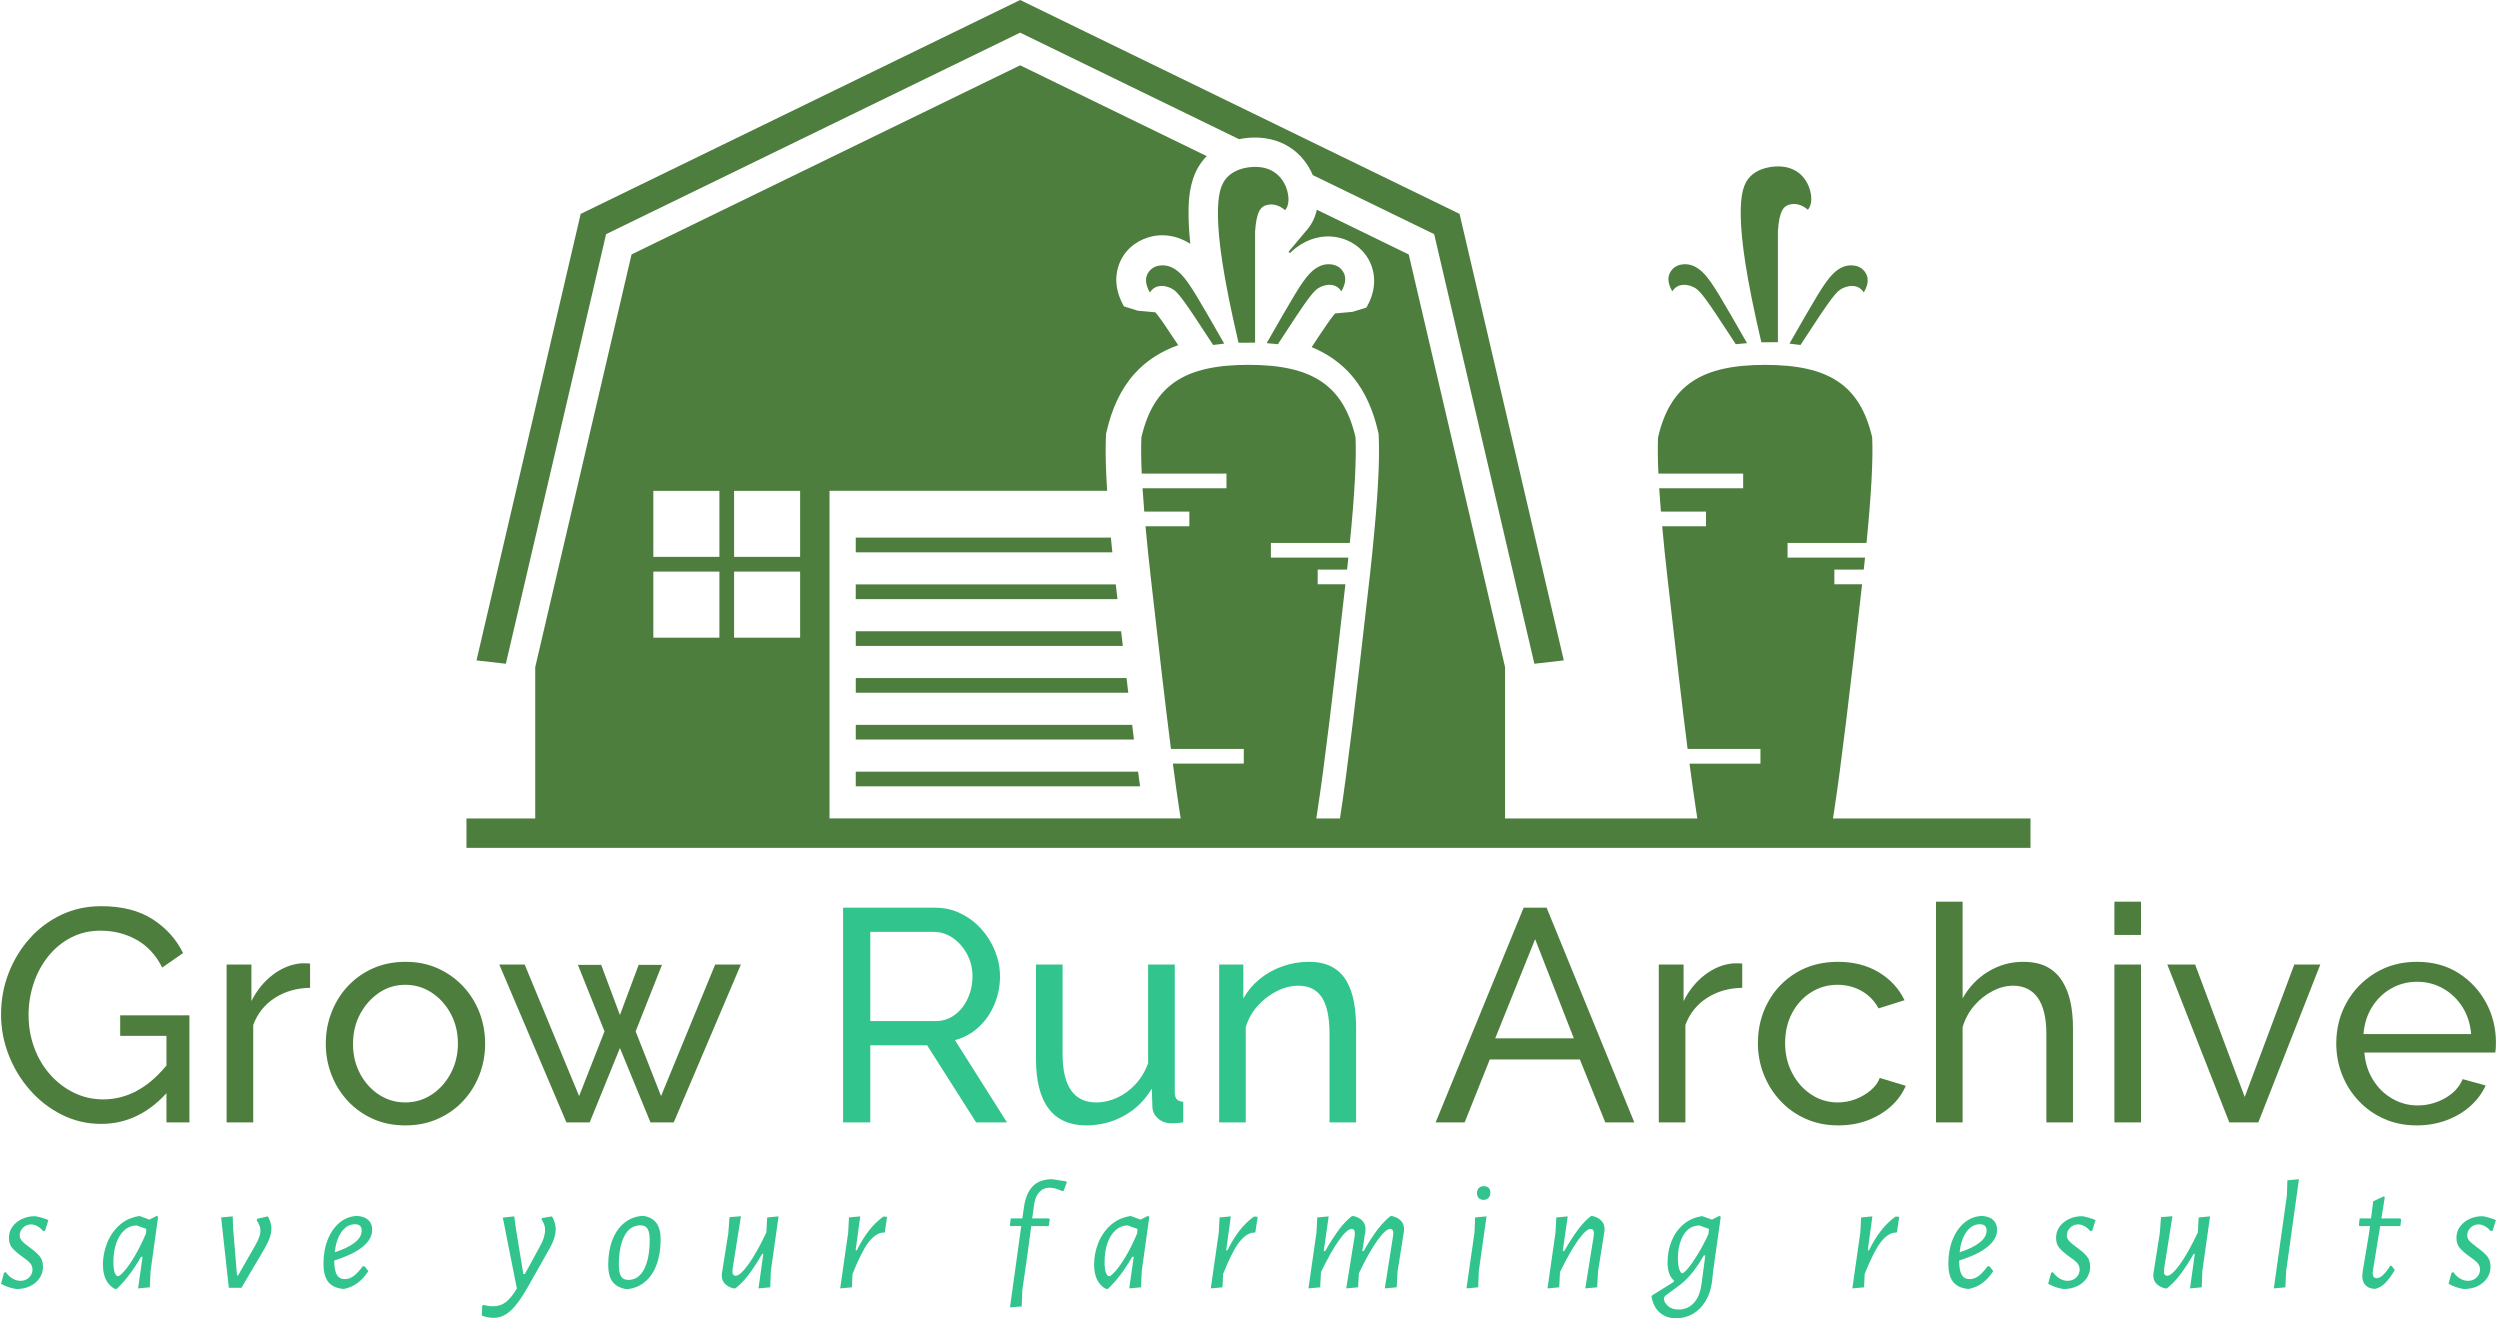 <svg xmlns="http://www.w3.org/2000/svg" version="1.1" xmlns:xlink="http://www.w3.org/1999/xlink" xmlns:svgjs="http://svgjs.dev/svgjs" width="1500" height="791" viewBox="0 0 1500 791"><g transform="matrix(1,0,0,1,-0.909,-0.006)"><svg viewBox="0 0 396 209" data-background-color="#ffffff" preserveAspectRatio="xMidYMid meet" height="791" width="1500" xmlns="http://www.w3.org/2000/svg" xmlns:xlink="http://www.w3.org/1999/xlink"><g id="tight-bounds" transform="matrix(1,0,0,1,0.24,0.002)"><svg viewBox="0 0 395.52 208.997" height="208.997" width="395.52"><g><svg viewBox="0 0 395.52 208.997" height="208.997" width="395.52"><g transform="matrix(1,0,0,1,0,142.835)"><svg viewBox="0 0 395.52 66.162" height="66.162" width="395.52"><g id="textblocktransform"><svg viewBox="0 0 395.52 66.162" height="66.162" width="395.52" id="textblock"><g><svg viewBox="0 0 395.52 35.685" height="35.685" width="395.52"><g transform="matrix(1,0,0,1,0,0)"><svg width="395.52" viewBox="1.95 -36.5 412.56 37" height="35.685" data-palette-color="#4d7e3e"><g class="wordmark-text-0" data-fill-palette-color="primary" id="text-0"><path d="M18.5 0.25L18.5 0.25Q15 0.25 11.98-1.28 8.95-2.8 6.7-5.38 4.45-7.95 3.2-11.18 1.95-14.4 1.95-17.85L1.95-17.85Q1.95-21.45 3.2-24.68 4.45-27.9 6.68-30.4 8.9-32.9 11.93-34.33 14.95-35.75 18.5-35.75L18.5-35.75Q23.65-35.75 27-33.6 30.35-31.45 32.05-28L32.05-28 28.6-25.6Q27.05-28.7 24.35-30.2 21.65-31.7 18.4-31.7L18.4-31.7Q15.7-31.7 13.5-30.55 11.3-29.4 9.73-27.43 8.15-25.45 7.33-22.95 6.5-20.45 6.5-17.75L6.5-17.75Q6.5-14.9 7.43-12.38 8.35-9.85 10.05-7.93 11.75-6 14-4.9 16.25-3.8 18.85-3.8L18.85-3.8Q21.9-3.8 24.65-5.35 27.4-6.9 29.85-10.1L29.85-10.1 29.85-5.45Q25.05 0.25 18.5 0.25ZM29.3 0L29.3-14.3 21.65-14.3 21.65-17.7 33.1-17.7 33.1 0 29.3 0ZM53.05-26.25L53.05-22.25Q49.75-22.2 47.22-20.58 44.7-18.95 43.65-16.1L43.65-16.1 43.65 0 39.25 0 39.25-26.1 43.35-26.1 43.35-20.05Q44.7-22.75 46.92-24.43 49.15-26.1 51.6-26.3L51.6-26.3Q52.1-26.3 52.45-26.3 52.8-26.3 53.05-26.25L53.05-26.25ZM68.8 0.5L68.8 0.5Q65.85 0.5 63.45-0.58 61.05-1.65 59.3-3.53 57.55-5.4 56.6-7.85 55.65-10.3 55.65-13L55.65-13Q55.65-15.75 56.6-18.2 57.55-20.65 59.3-22.53 61.05-24.4 63.47-25.48 65.9-26.55 68.85-26.55L68.85-26.55Q71.75-26.55 74.15-25.48 76.55-24.4 78.32-22.53 80.1-20.65 81.05-18.2 82-15.75 82-13L82-13Q82-10.3 81.05-7.85 80.1-5.4 78.35-3.53 76.6-1.65 74.17-0.58 71.75 0.5 68.8 0.5ZM60.15-12.95L60.15-12.95Q60.15-10.25 61.32-8.05 62.5-5.85 64.45-4.58 66.4-3.3 68.8-3.3L68.8-3.3Q71.2-3.3 73.17-4.6 75.15-5.9 76.32-8.13 77.5-10.35 77.5-13.05L77.5-13.05Q77.5-15.75 76.32-17.95 75.15-20.15 73.17-21.45 71.2-22.75 68.8-22.75L68.8-22.75Q66.4-22.75 64.45-21.43 62.5-20.1 61.32-17.9 60.15-15.7 60.15-12.95ZM111.09-4.35L120.04-26.1 124.29-26.1 113.19 0 109.34 0 104.29-12.3 99.29 0 95.44 0 84.34-26.1 88.54-26.1 97.54-4.35 101.74-15.05 97.34-26.05 101.19-26.05 104.29-17.75 107.39-26.05 111.24-26.05 106.89-15.05 111.09-4.35Z" fill="#4d7e3e" data-fill-palette-color="primary"></path><path d="M145.69 0L141.19 0 141.19-35.5 156.39-35.5Q158.74-35.5 160.69-34.52 162.64-33.55 164.09-31.93 165.54-30.3 166.34-28.28 167.14-26.25 167.14-24.15L167.14-24.15Q167.14-21.7 166.21-19.5 165.29-17.3 163.61-15.75 161.94-14.2 159.69-13.6L159.69-13.6 168.29 0 163.19 0 155.09-12.75 145.69-12.75 145.69 0ZM145.69-31.5L145.69-16.75 156.44-16.75Q158.29-16.75 159.66-17.78 161.04-18.8 161.81-20.5 162.59-22.2 162.59-24.15L162.59-24.15Q162.59-26.15 161.69-27.83 160.79-29.5 159.34-30.5 157.89-31.5 156.14-31.5L156.14-31.5 145.69-31.5ZM173.09-10.45L173.09-10.45 173.09-26.1 177.49-26.1 177.49-11.3Q177.49-7.3 178.89-5.3 180.29-3.3 183.04-3.3L183.04-3.3Q184.84-3.3 186.51-4.08 188.19-4.85 189.54-6.3 190.88-7.75 191.63-9.75L191.63-9.75 191.63-26.1 196.04-26.1 196.04-5Q196.04-4.2 196.36-3.83 196.69-3.45 197.44-3.4L197.44-3.4 197.44 0Q196.69 0.1 196.26 0.13 195.84 0.15 195.44 0.15L195.44 0.15Q194.19 0.15 193.29-0.63 192.38-1.4 192.34-2.55L192.34-2.55 192.24-5.6Q190.54-2.7 187.66-1.1 184.79 0.5 181.39 0.5L181.39 0.5Q177.29 0.5 175.19-2.27 173.09-5.05 173.09-10.45ZM226.03-15.6L226.03 0 221.63 0 221.63-14.6Q221.63-18.75 220.36-20.68 219.08-22.6 216.48-22.6L216.48-22.6Q214.68-22.6 212.91-21.7 211.13-20.8 209.76-19.28 208.38-17.75 207.78-15.75L207.78-15.75 207.78 0 203.38 0 203.38-26.1 207.38-26.1 207.38-20.5Q208.43-22.35 210.08-23.7 211.73-25.05 213.83-25.8 215.93-26.55 218.23-26.55L218.23-26.55Q220.48-26.55 222.01-25.73 223.53-24.9 224.41-23.43 225.28-21.95 225.66-19.95 226.03-17.95 226.03-15.6L226.03-15.6Z" fill="#31c48d" data-fill-palette-color="secondary"></path><path d="M239.18 0L253.73-35.5 257.53-35.5 272.03 0 267.23 0 263.03-10.4 248.13-10.4 243.98 0 239.18 0ZM249.03-13.9L262.03-13.9 255.63-30.3 249.03-13.9ZM289.88-26.25L289.88-22.25Q286.58-22.2 284.05-20.58 281.53-18.95 280.48-16.1L280.48-16.1 280.48 0 276.08 0 276.08-26.1 280.18-26.1 280.18-20.05Q281.53-22.75 283.75-24.43 285.98-26.1 288.43-26.3L288.43-26.3Q288.93-26.3 289.28-26.3 289.63-26.3 289.88-26.25L289.88-26.25ZM305.77 0.5L305.77 0.5Q302.82 0.5 300.4-0.58 297.97-1.65 296.2-3.55 294.42-5.45 293.45-7.9 292.47-10.35 292.47-13.1L292.47-13.1Q292.47-16.8 294.12-19.85 295.77-22.9 298.77-24.73 301.77-26.55 305.72-26.55L305.72-26.55Q309.57-26.55 312.45-24.83 315.32-23.1 316.72-20.2L316.72-20.2 312.42-18.85Q311.42-20.7 309.62-21.73 307.82-22.75 305.62-22.75L305.62-22.75Q303.22-22.75 301.25-21.5 299.27-20.25 298.12-18.07 296.97-15.9 296.97-13.1L296.97-13.1Q296.97-10.35 298.15-8.13 299.32-5.9 301.3-4.6 303.27-3.3 305.67-3.3L305.67-3.3Q307.22-3.3 308.65-3.85 310.07-4.4 311.15-5.33 312.22-6.25 312.62-7.35L312.62-7.35 316.92-6.05Q316.12-4.15 314.5-2.68 312.87-1.2 310.65-0.35 308.42 0.5 305.77 0.5ZM344.57-15.6L344.57 0 340.17 0 340.17-14.6Q340.17-18.6 338.75-20.6 337.32-22.6 334.67-22.6L334.67-22.6Q332.97-22.6 331.25-21.7 329.52-20.8 328.22-19.28 326.92-17.75 326.32-15.75L326.32-15.75 326.32 0 321.92 0 321.92-36.5 326.32-36.5 326.32-20.5Q327.87-23.3 330.55-24.93 333.22-26.55 336.32-26.55L336.32-26.55Q338.67-26.55 340.25-25.73 341.82-24.9 342.77-23.4 343.72-21.9 344.15-19.93 344.57-17.95 344.57-15.6L344.57-15.6ZM355.82 0L351.42 0 351.42-26.1 355.82-26.1 355.82 0ZM355.82-31L351.42-31 351.42-36.5 355.82-36.5 355.82-31ZM375.22 0L370.42 0 360.17-26.1 364.77-26.1 372.97-4.2 381.17-26.1 385.47-26.1 375.22 0ZM401.41 0.5L401.41 0.5Q398.46 0.5 396.04-0.58 393.61-1.65 391.84-3.53 390.06-5.4 389.09-7.85 388.11-10.3 388.11-13.05L388.11-13.05Q388.11-16.75 389.81-19.8 391.51-22.85 394.54-24.7 397.56-26.55 401.46-26.55L401.46-26.55Q405.41-26.55 408.34-24.68 411.26-22.8 412.89-19.78 414.51-16.75 414.51-13.25L414.51-13.25Q414.51-12.75 414.49-12.28 414.46-11.8 414.41-11.55L414.41-11.55 392.76-11.55Q392.96-9 394.19-7.03 395.41-5.05 397.36-3.93 399.31-2.8 401.56-2.8L401.56-2.8Q403.96-2.8 406.09-4 408.21-5.2 409.01-7.15L409.01-7.15 412.81-6.1Q411.96-4.2 410.29-2.7 408.61-1.2 406.34-0.35 404.06 0.5 401.41 0.5ZM392.61-14.6L392.61-14.6 410.41-14.6Q410.21-17.15 408.96-19.1 407.71-21.05 405.76-22.15 403.81-23.25 401.46-23.25L401.46-23.25Q399.16-23.25 397.21-22.15 395.26-21.05 394.04-19.1 392.81-17.15 392.61-14.6Z" fill="#4d7e3e" data-fill-palette-color="primary"></path></g></svg></g></svg></g><g transform="matrix(1,0,0,1,0,44.109)"><svg viewBox="0 0 395.52 22.053" height="22.053" width="395.52"><g transform="matrix(1,0,0,1,0,0)"><svg width="395.52" viewBox="-0.15 -35.2 808.87 45.1" height="22.053" data-palette-color="#31c48d"><path d="M11-23.2Q13.15-22.8 15.2-21.95L15.2-21.95 14.15-18.55 13.55-18.35Q11.6-20.55 9.55-20.55L9.55-20.55Q8.05-20.55 6.98-19.48 5.9-18.4 5.9-17.05L5.9-17.05Q5.9-15.95 6.65-15.15 7.4-14.35 9.05-13.15L9.05-13.15Q11.2-11.6 12.33-10.28 13.45-8.95 13.45-6.8L13.45-6.8Q13.45-4.8 12.35-3.15 11.25-1.5 9.3-0.55 7.35 0.4 4.85 0.4L4.85 0.4Q2.25 0.05-0.15-1.3L-0.15-1.3 0.8-4.85 1.35-5.1Q2.35-3.7 3.6-2.98 4.85-2.25 6.15-2.25L6.15-2.25Q7.85-2.25 8.95-3.35 10.05-4.45 10.05-5.85L10.05-5.85Q10.05-7.15 9.22-8.05 8.4-8.95 6.7-10.1L6.7-10.1Q4.6-11.6 3.5-12.88 2.4-14.15 2.4-16.2L2.4-16.2Q2.4-18.25 3.58-19.85 4.75-21.45 6.73-22.35 8.7-23.25 11-23.2L11-23.2ZM50.33-23.3L50.78-23 48.33-5.45 48.08-0.15 44.28 0.2 45.73-10.05 45.23-10.05Q41.58-3.65 37.38 0.35L37.38 0.35 36.68 0.35Q32.88-1.8 32.88-7.5L32.88-7.5Q32.88-11.1 34.23-14.5 35.58-17.9 38.2-20.28 40.83-22.65 44.58-23.25L44.58-23.25 44.83-23.25 47.93-22.1 50.33-23.3ZM37.73-3.75Q38.33-3.75 39.8-5.4 41.28-7.05 43.15-10.2 45.03-13.35 46.83-17.6L46.83-17.6 46.88-17.9 46.93-19.1 43.83-20.2Q41.53-20.2 39.8-18.63 38.08-17.05 37.18-14.38 36.28-11.7 36.28-8.45L36.28-8.45Q36.28-5.95 36.73-4.85 37.18-3.75 37.73-3.75L37.73-3.75ZM86.35-23.15Q87.5-21.15 87.5-19.15L87.5-19.15Q87.5-16.5 85.3-12.75L85.3-12.75 77.8 0 73.7 0 71.2-22.8 74.95-23.15 75.1-19.15 76.35-4 76.7-4 82.3-13.8Q83.95-16.65 83.95-18.5L83.95-18.5Q83.95-20.1 82.75-21.85L82.75-21.85 82.85-22.35 86.35-23.15ZM117.13-7L117.73-6.95 118.93-5.4Q117.33-2.95 115.43-1.55 113.53-0.15 111.13 0.35L111.13 0.35 110.53 0.35Q107.33-0.05 105.85-2 104.38-3.95 104.38-7.8L104.38-7.8Q104.38-12.2 105.8-15.7 107.23-19.2 109.7-21.2 112.18-23.2 115.38-23.3L115.38-23.3 115.78-23.25Q117.93-23 119.05-21.85 120.18-20.7 120.18-18.8L120.18-18.8Q120.18-15.8 117.08-13.28 113.98-10.75 107.88-8.85L107.88-8.85Q107.88-5.7 108.7-4.25 109.53-2.8 111.28-2.8L111.28-2.8Q112.78-2.8 114.15-3.8 115.53-4.8 117.13-7L117.13-7ZM114.58-20.6Q112.03-20.6 110.25-18.13 108.48-15.65 108.03-11.5L108.03-11.5Q112.33-12.9 114.55-14.68 116.78-16.45 116.78-18.55L116.78-18.55Q116.78-20.6 114.58-20.6L114.58-20.6ZM178.48-23.15Q179.68-20.95 179.68-19.1L179.68-19.1Q179.68-16.25 177.68-12.7L177.68-12.7 170.58-0.15Q167.58 5.15 165.05 7.45 162.53 9.75 159.48 9.75L159.48 9.75Q157.83 9.75 155.73 9.05L155.73 9.05 155.83 5.85 156.28 5.55Q157.98 6 159.43 6L159.43 6Q161.73 6 163.48 4.67 165.23 3.35 167.08 0.25L167.08 0.25 162.53-22.75 166.23-23.15 166.78-19.15 169.18-4.45 169.68-4.45 174.58-13.45Q176.23-16.3 176.23-18.85L176.23-18.85Q176.23-20.55 175.08-22.15L175.08-22.15 175.23-22.6 178.48-23.15ZM207.8-23.3L208.2-23.3Q210.95-22.85 212.33-21 213.7-19.15 213.7-15.7L213.7-15.7Q213.7-11.1 212.4-7.55 211.1-4 208.63-1.93 206.15 0.15 202.75 0.45L202.75 0.45 202.3 0.4Q199.45-0.15 198.08-2 196.7-3.85 196.7-7.45L196.7-7.45Q196.7-11.95 198.05-15.48 199.4-19 201.93-21.05 204.45-23.1 207.8-23.3L207.8-23.3ZM207.15-20.25Q203.75-20.25 201.95-16.8 200.15-13.35 200.15-7.5L200.15-7.5Q200.15-4.9 200.85-3.73 201.55-2.55 203.2-2.55L203.2-2.55Q206.55-2.55 208.35-6.05 210.15-9.55 210.15-15.45L210.15-15.45Q210.15-18 209.45-19.13 208.75-20.25 207.15-20.25L207.15-20.25ZM248.23-22.8L251.93-23.15 249.43-5.45 249.23-0.15 245.43 0.2 246.98-11 246.63-11Q244.18-6.8 242.15-4.15 240.13-1.5 237.93 0.2L237.93 0.2 237.38 0.2Q235.63-0.2 234.55-1.3 233.48-2.4 233.53-4.1L233.53-4.1 233.58-4.75 235.63-17.65 236.03-22.9 239.73-23.2 237.08-6.45 236.98-5.4Q236.93-4.65 237.23-4.28 237.53-3.9 238.03-3.9L238.03-3.9Q239.48-3.9 242.13-7.55 244.78-11.2 247.98-17.95L247.98-17.95 248.23-22.8ZM285.91-23.1L287.11-23 286.36-18 286.06-17.85 285.61-17.9Q283.21-17.55 281.01-14.63 278.81-11.7 275.91-4.5L275.91-4.5 275.71-0.15 271.91 0.2 274.51-17.95 274.76-22.8 278.41-23.15 276.91-12.15 277.31-12.15Q279.11-15.8 281.18-18.48 283.26-21.15 285.91-23.1L285.91-23.1ZM345.21-34.5L345.36-34.15 344.36-31.45 343.81-31.35Q342.91-31.85 341.81-32.15 340.71-32.45 339.81-32.45L339.81-32.45Q337.81-32.45 336.46-31 335.11-29.55 334.76-26.85L334.76-26.85 334.16-22.5 339.56-22.5 339.86-22.1 339.51-20 333.86-20 332.51-9.95 330.96 0.7 330.76 6.05 326.96 6.35 329.16-9.5 330.61-20 327.16-20 326.91-20.25 327.21-22.5 330.96-22.5 331.46-25.9Q332.06-30.5 334.28-32.85 336.51-35.2 340.66-35.2L340.66-35.2 345.21-34.5ZM371.68-23.3L372.13-23 369.68-5.45 369.43-0.15 365.63 0.2 367.08-10.05 366.58-10.05Q362.93-3.65 358.73 0.35L358.73 0.35 358.03 0.35Q354.23-1.8 354.23-7.5L354.23-7.5Q354.23-11.1 355.58-14.5 356.93-17.9 359.56-20.28 362.18-22.65 365.93-23.25L365.93-23.25 366.18-23.25 369.28-22.1 371.68-23.3ZM359.08-3.75Q359.68-3.75 361.16-5.4 362.63-7.05 364.51-10.2 366.38-13.35 368.18-17.6L368.18-17.6 368.23-17.9 368.28-19.1 365.18-20.2Q362.88-20.2 361.16-18.63 359.43-17.05 358.53-14.38 357.63-11.7 357.63-8.45L357.63-8.45Q357.63-5.95 358.08-4.85 358.53-3.75 359.08-3.75L359.08-3.75ZM406.06-23.1L407.26-23 406.51-18 406.21-17.85 405.76-17.9Q403.36-17.55 401.16-14.63 398.96-11.7 396.06-4.5L396.06-4.5 395.86-0.15 392.06 0.2 394.66-17.95 394.91-22.8 398.56-23.15 397.06-12.15 397.46-12.15Q399.26-15.8 401.33-18.48 403.41-21.15 406.06-23.1L406.06-23.1ZM450.88-23.25Q452.63-22.85 453.71-21.73 454.78-20.6 454.73-18.9L454.73-18.9 454.68-18.25 452.63-5.4 452.33-0.15 448.48 0.2 451.18-16.9 451.23-17.55Q451.28-18.25 451.01-18.68 450.73-19.1 450.23-19.1L450.23-19.1Q448.78-19.1 446.08-15.35 443.38-11.6 440.08-4.7L440.08-4.7 439.83-0.15 435.98 0.2 438.73-16.9 438.78-17.55Q438.78-19.1 437.73-19.1L437.73-19.1Q436.28-19.1 433.66-15.45 431.03-11.8 427.78-5.05L427.78-5.05 427.53-0.15 423.73 0.2 426.33-17.95 426.58-22.8 430.28-23.15 428.68-11.9 429.13-11.9Q431.68-16.25 433.68-18.93 435.68-21.6 437.83-23.25L437.83-23.25 438.38-23.25Q440.13-22.85 441.21-21.73 442.28-20.6 442.23-18.9L442.23-18.9 442.18-18.25 441.18-11.9 441.63-11.9Q444.08-16.2 446.13-18.88 448.18-21.55 450.33-23.25L450.33-23.25 450.88-23.25ZM481.46-23.15L478.96-5.45 478.76-0.15 474.96 0.2 477.56-17.95 477.76-22.8 481.46-23.15ZM480.61-32.95Q481.56-32.95 482.13-32.4 482.71-31.85 482.71-30.85L482.71-30.85Q482.71-29.8 482.11-29.15 481.51-28.5 480.51-28.5L480.51-28.5Q479.51-28.5 478.93-29.1 478.36-29.7 478.36-30.7L478.36-30.7Q478.36-31.7 478.96-32.33 479.56-32.95 480.61-32.95L480.61-32.95ZM515.88-23.25Q517.63-22.85 518.71-21.73 519.78-20.6 519.73-18.9L519.73-18.9 519.68-18.25 517.63-5.4 517.33-0.15 513.48 0.2 516.23-16.9 516.28-17.55Q516.28-19.1 515.23-19.1L515.23-19.1Q513.78-19.1 511.16-15.45 508.53-11.8 505.28-5.05L505.28-5.05 505.03-0.15 501.23 0.2 503.83-17.95 504.08-22.8 507.78-23.15 506.18-11.9 506.63-11.9Q509.18-16.25 511.18-18.93 513.18-21.6 515.33-23.25L515.33-23.25 515.88-23.25ZM556.91-23.3L557.41-23 554.96-5.65 554.56-1.9Q554.06 1.75 552.41 4.42 550.76 7.1 548.29 8.5 545.81 9.9 542.96 9.9L542.96 9.9Q539.76 9.9 537.66 8.08 535.56 6.25 534.96 2.9L534.96 2.9 535.11 2.5 542.16-1.9 542.21-2.35Q541.16-3.3 540.66-4.73 540.16-6.15 540.16-8.3L540.16-8.3Q540.16-11.9 541.44-15.1 542.71-18.3 545.21-20.48 547.71-22.65 551.21-23.2L551.21-23.2 551.46-23.2 554.56-22.1 556.91-23.3ZM550.51-20.2Q547.21-20.2 545.36-17.15 543.51-14.1 543.51-9.55L543.51-9.55Q543.51-7.1 543.99-5.9 544.46-4.7 544.91-4.7L544.91-4.7Q545.41-4.7 546.74-6.25 548.06-7.8 549.84-10.68 551.61-13.55 553.36-17.3L553.36-17.3 553.46-17.95 553.56-19.1 550.51-20.2ZM543.76 7.05Q546.61 7.05 548.59 5 550.56 2.95 551.11-0.9L551.11-0.9 552.41-10.5 551.91-10.5Q548.36-4.25 544.51-1.2L544.51-1.2 539.41 2.6Q538.96 3 538.96 3.45L538.96 3.45Q539.01 4.8 540.31 5.93 541.61 7.05 543.76 7.05L543.76 7.05ZM614.06-23.1L615.26-23 614.51-18 614.21-17.85 613.76-17.9Q611.36-17.55 609.16-14.63 606.96-11.7 604.06-4.5L604.06-4.5 603.86-0.15 600.06 0.2 602.66-17.95 602.91-22.8 606.56-23.15 605.06-12.15 605.46-12.15Q607.26-15.8 609.34-18.48 611.41-21.15 614.06-23.1L614.06-23.1ZM643.94-7L644.54-6.95 645.74-5.4Q644.14-2.95 642.24-1.55 640.34-0.15 637.94 0.35L637.94 0.35 637.34 0.35Q634.14-0.05 632.66-2 631.19-3.95 631.19-7.8L631.19-7.8Q631.19-12.2 632.61-15.7 634.04-19.2 636.51-21.2 638.99-23.2 642.19-23.3L642.19-23.3 642.59-23.25Q644.74-23 645.86-21.85 646.99-20.7 646.99-18.8L646.99-18.8Q646.99-15.8 643.89-13.28 640.79-10.75 634.69-8.85L634.69-8.85Q634.69-5.7 635.51-4.25 636.34-2.8 638.09-2.8L638.09-2.8Q639.59-2.8 640.96-3.8 642.34-4.8 643.94-7L643.94-7ZM641.39-20.6Q638.84-20.6 637.06-18.13 635.29-15.65 634.84-11.5L634.84-11.5Q639.14-12.9 641.36-14.68 643.59-16.45 643.59-18.55L643.59-18.55Q643.59-20.6 641.39-20.6L641.39-20.6ZM674.71-23.2Q676.86-22.8 678.91-21.95L678.91-21.95 677.86-18.55 677.26-18.35Q675.31-20.55 673.26-20.55L673.26-20.55Q671.76-20.55 670.69-19.48 669.61-18.4 669.61-17.05L669.61-17.05Q669.61-15.95 670.36-15.15 671.11-14.35 672.76-13.15L672.76-13.15Q674.91-11.6 676.04-10.28 677.16-8.95 677.16-6.8L677.16-6.8Q677.16-4.8 676.06-3.15 674.96-1.5 673.01-0.55 671.06 0.4 668.56 0.4L668.56 0.4Q665.96 0.05 663.56-1.3L663.56-1.3 664.51-4.85 665.06-5.1Q666.06-3.7 667.31-2.98 668.56-2.25 669.86-2.25L669.86-2.25Q671.56-2.25 672.66-3.35 673.76-4.45 673.76-5.85L673.76-5.85Q673.76-7.15 672.94-8.05 672.11-8.95 670.41-10.1L670.41-10.1Q668.31-11.6 667.21-12.88 666.11-14.15 666.11-16.2L666.11-16.2Q666.11-18.25 667.29-19.85 668.46-21.45 670.44-22.35 672.41-23.25 674.71-23.2L674.71-23.2ZM712.34-22.8L716.04-23.15 713.54-5.45 713.34-0.15 709.54 0.2 711.09-11 710.74-11Q708.29-6.8 706.26-4.15 704.24-1.5 702.04 0.2L702.04 0.2 701.49 0.2Q699.74-0.2 698.66-1.3 697.59-2.4 697.64-4.1L697.64-4.1 697.69-4.75 699.74-17.65 700.14-22.9 703.84-23.2 701.19-6.45 701.09-5.4Q701.04-4.65 701.34-4.28 701.64-3.9 702.14-3.9L702.14-3.9Q703.59-3.9 706.24-7.55 708.89-11.2 712.09-17.95L712.09-17.95 712.34-22.8ZM744.86-35.2L740.71-5.45 740.46-0.15 736.71 0.2 740.96-30 741.11-34.85 744.86-35.2ZM771.19-20L768.84-5.55 768.74-4.75Q768.74-4 769.09-3.55 769.44-3.1 770.09-3.1L770.09-3.1Q771.89-3.1 774.44-7.1L774.44-7.1 774.89-7.1 775.94-5.75Q774.19-2.85 772.79-1.5 771.39-0.15 769.64 0.35L769.64 0.35Q767.64 0.35 766.51-0.75 765.39-1.85 765.39-3.85L765.39-3.85 765.49-5.05 767.64-17.95 767.89-20 764.54-20 764.29-20.25 764.54-22.5 768.24-22.5 768.94-28.05 772.39-29.65 772.69-29.35 771.59-22.5 777.69-22.5 777.99-22.1 777.74-20 771.19-20ZM804.52-23.2Q806.67-22.8 808.72-21.95L808.72-21.95 807.67-18.55 807.07-18.35Q805.12-20.55 803.07-20.55L803.07-20.55Q801.57-20.55 800.49-19.48 799.42-18.4 799.42-17.05L799.42-17.05Q799.42-15.95 800.17-15.15 800.92-14.35 802.57-13.15L802.57-13.15Q804.72-11.6 805.84-10.28 806.97-8.95 806.97-6.8L806.97-6.8Q806.97-4.8 805.87-3.15 804.77-1.5 802.82-0.55 800.87 0.4 798.37 0.4L798.37 0.4Q795.77 0.05 793.37-1.3L793.37-1.3 794.32-4.85 794.87-5.1Q795.87-3.7 797.12-2.98 798.37-2.25 799.67-2.25L799.67-2.25Q801.37-2.25 802.47-3.35 803.57-4.45 803.57-5.85L803.57-5.85Q803.57-7.15 802.74-8.05 801.92-8.95 800.22-10.1L800.22-10.1Q798.12-11.6 797.02-12.88 795.92-14.15 795.92-16.2L795.92-16.2Q795.92-18.25 797.09-19.85 798.27-21.45 800.24-22.35 802.22-23.25 804.52-23.2L804.52-23.2Z" opacity="1" transform="matrix(1,0,0,1,0,0)" fill="#31c48d" class="slogan-text-1" data-fill-palette-color="secondary" id="text-1"></path></svg></g></svg></g></svg></g></svg></g><g transform="matrix(1,0,0,1,73.785,0)"><svg viewBox="0 0 247.951 134.411" height="134.411" width="247.951"><g><svg xmlns="http://www.w3.org/2000/svg" xmlns:xlink="http://www.w3.org/1999/xlink" version="1.1" x="0" y="0" viewBox="4.247 43.147 91.504 49.603" enable-background="new 0 0 100 100" xml:space="preserve" height="134.411" width="247.951" class="icon-icon-0" data-fill-palette-color="accent" id="icon-0"><path d="M66.729 91.031c2.283 0 4.568 0 6.852 0 0.313 0 0.625 0 0.938 0 0.58 0 1.16 0 1.74 0-0.018-0.115-0.035-0.233-0.055-0.355-0.125-0.812-0.258-1.757-0.402-2.852 1.385 0 2.768 0 4.15 0 0-0.287 0-0.573 0-0.859-1.42 0-2.84 0-4.262 0-0.324-2.543-0.703-5.814-1.176-9.997-0.125-1.102-0.229-2.112-0.311-3.03 0.854 0 1.709 0 2.564 0 0-0.286 0-0.572 0-0.858-0.879 0-1.76 0-2.639 0-0.039-0.484-0.072-0.94-0.1-1.366 1.637 0 3.275 0 4.912 0 0-0.286 0-0.572 0-0.858-1.652 0-3.305 0-4.959 0-0.037-0.851-0.045-1.558-0.02-2.122 0.715-3.07 2.553-4.24 6.264-4.24s5.549 1.17 6.264 4.24c0.059 1.3-0.053 3.359-0.332 6.179-1.539 0-3.078 0-4.619 0 0 0.287 0 0.572 0 0.858 1.512 0 3.021 0 4.533 0-0.025 0.23-0.051 0.463-0.076 0.701-0.572 0-1.146 0-1.719 0 0 0.286 0 0.573 0 0.859 0.541 0 1.082 0 1.623 0-0.725 6.396-1.229 10.618-1.648 13.346-0.02 0.122-0.039 0.24-0.057 0.355 3.852 0 7.705 0 11.557 0 0 0.572 0 1.145 0 1.718-30.502 0-61.003 0-91.504 0 0-0.573 0-1.146 0-1.718 1.341 0 2.682 0 4.023 0 0-2.951 0-5.902 0-8.854 1.878-8.047 3.757-16.096 5.635-24.145 7.579-3.688 15.156-7.378 22.735-11.065 3.64 1.771 7.277 3.542 10.916 5.313-0.192 0.195-0.361 0.417-0.499 0.653-0.255 0.438-0.403 0.933-0.483 1.436-0.056 0.354-0.077 0.714-0.081 1.072-0.009 0.658 0.034 1.314 0.103 1.97-0.177-0.114-0.364-0.212-0.56-0.289-0.412-0.163-0.861-0.237-1.302-0.203-0.821 0.063-1.61 0.504-2.058 1.19-0.271 0.418-0.416 0.93-0.412 1.43 0.004 0.539 0.183 1.065 0.451 1.534 0.272 0.084 0.543 0.168 0.815 0.252 0.339 0.03 0.679 0.062 1.019 0.093 0.002 0.001 0.176 0.2 0.488 0.649 0.21 0.304 0.486 0.719 0.851 1.272-0.996 0.354-1.892 0.919-2.58 1.698-0.807 0.91-1.308 2.051-1.605 3.333-0.013 0.051-0.024 0.103-0.036 0.153-0.003 0.054-0.006 0.106-0.007 0.159-0.029 0.642-0.021 1.392 0.02 2.283 0.018 0.291 0.032 0.582 0.048 0.873 0 0.008 0 0.015 0.001 0.021-1.695 0-3.392 0-5.088 0-3.719 0-7.437 0-11.154 0 0 6.391 0 12.779 0 19.169 6.146 0 12.295 0 18.441 0 0.701 0 1.403 0 2.104 0-0.019-0.115-0.037-0.233-0.056-0.355-0.126-0.812-0.259-1.757-0.401-2.852 1.383 0 2.767 0 4.149 0 0-0.287 0-0.573 0-0.859-1.42 0-2.841 0-4.262 0-0.324-2.543-0.703-5.814-1.176-9.997-0.125-1.102-0.229-2.112-0.312-3.03 0.854 0 1.71 0 2.565 0 0-0.286 0-0.572 0-0.858-0.88 0-1.759 0-2.638 0-0.04-0.484-0.073-0.94-0.101-1.366 1.637 0 3.275 0 4.912 0 0-0.286 0-0.572 0-0.858-1.652 0-3.305 0-4.959 0-0.038-0.851-0.045-1.558-0.019-2.122 0.715-3.07 2.553-4.24 6.263-4.24 3.711 0 5.549 1.17 6.264 4.24 0.059 1.3-0.053 3.359-0.332 6.179-1.539 0-3.08 0-4.619 0 0 0.287 0 0.572 0 0.858 1.512 0 3.021 0 4.531 0-0.023 0.23-0.049 0.463-0.074 0.701-0.572 0-1.146 0-1.719 0 0 0.286 0 0.573 0 0.859 0.541 0 1.082 0 1.621 0-0.723 6.396-1.227 10.618-1.648 13.346-0.018 0.122-0.037 0.24-0.055 0.355 0.461 0 0.922 0 1.383 0 0.004-0.022 0.008-0.044 0.012-0.064 0.43-2.79 0.932-7.014 1.656-13.417 0.033-0.287 0.064-0.574 0.098-0.861 0.025-0.241 0.051-0.479 0.076-0.713 0.029-0.288 0.059-0.577 0.088-0.865 0.283-2.858 0.404-4.948 0.34-6.426-0.002-0.053-0.006-0.105-0.008-0.159-0.012-0.051-0.023-0.103-0.035-0.153-0.283-1.208-0.742-2.289-1.471-3.175-0.639-0.773-1.475-1.359-2.41-1.741 0.383-0.582 0.67-1.015 0.887-1.326 0.309-0.447 0.482-0.645 0.484-0.646 0.34-0.03 0.68-0.062 1.02-0.093 0.271-0.083 0.543-0.167 0.814-0.251 0.234-0.409 0.402-0.864 0.441-1.333 0.037-0.441-0.039-0.896-0.223-1.301-0.117-0.253-0.275-0.486-0.467-0.688-0.246-0.259-0.549-0.468-0.877-0.609-0.486-0.211-1.031-0.277-1.555-0.196-0.406 0.063-0.801 0.215-1.15 0.431-0.234 0.146-0.449 0.319-0.648 0.513-0.025-0.028-0.053-0.056-0.078-0.082 0.369-0.441 0.74-0.881 1.111-1.322 0.242-0.287 0.412-0.632 0.508-0.994 0.012-0.048 0.023-0.095 0.033-0.143 1.793 0.873 3.586 1.746 5.379 2.619 1.879 8.048 3.756 16.097 5.635 24.144 0 2.951 0 5.902 0 8.854C65.584 91.031 66.156 91.031 66.729 91.031M19.044 75.728v-3.864h-3.865v3.864H19.044zM19.044 80.452v-3.865h-3.865v3.865H19.044zM23.768 75.728v-3.864h-3.864v3.864H23.768zM23.768 80.452v-3.865h-3.864v3.865H23.768z" fill="#4d7e3e" data-fill-palette-color="accent"></path><path d="M60.863 56.847c-2.367-1.152-4.734-2.305-7.104-3.457-0.033-0.082-0.07-0.162-0.111-0.241-0.201-0.398-0.475-0.763-0.809-1.061-0.361-0.322-0.791-0.565-1.25-0.712-0.414-0.132-0.848-0.188-1.284-0.181-0.288 0.005-0.577 0.035-0.857 0.096-4.271-2.078-8.539-4.156-12.809-6.234-8.075 3.93-16.148 7.86-24.223 11.789-1.955 8.379-3.91 16.756-5.865 25.134-0.573-0.065-1.145-0.132-1.717-0.196 2.031-8.707 4.063-17.415 6.095-26.123 8.571-4.172 17.141-8.343 25.71-12.514 8.57 4.171 17.141 8.343 25.709 12.514 2.031 8.708 4.064 17.416 6.098 26.123-0.574 0.064-1.148 0.131-1.721 0.196C64.771 73.602 62.818 65.225 60.863 56.847" fill="#4d7e3e" data-fill-palette-color="accent"></path><path d="M43.298 86.413c-5.425 0-10.851 0-16.275 0 0-0.286 0-0.573 0-0.859 5.39 0 10.779 0 16.171 0C43.228 85.849 43.264 86.135 43.298 86.413" fill="#4d7e3e" data-fill-palette-color="accent"></path><path d="M43.656 89.151c-5.545 0-11.09 0-16.634 0 0-0.286 0-0.572 0-0.858 5.506 0 11.012 0 16.518 0C43.579 88.59 43.617 88.876 43.656 89.151" fill="#4d7e3e" data-fill-palette-color="accent"></path><path d="M42.966 83.675c-5.313 0-10.629 0-15.943 0 0-0.286 0-0.573 0-0.859 5.28 0 10.562 0 15.842 0C42.9 83.108 42.933 83.395 42.966 83.675" fill="#4d7e3e" data-fill-palette-color="accent"></path><path d="M42.333 78.198c-5.104 0-10.207 0-15.312 0 0-0.287 0-0.573 0-0.859 5.071 0 10.144 0 15.214 0C42.269 77.63 42.302 77.916 42.333 78.198" fill="#4d7e3e" data-fill-palette-color="accent"></path><path d="M42.034 75.46c-5.004 0-10.007 0-15.012 0 0-0.287 0-0.573 0-0.859 4.976 0 9.951 0 14.927 0C41.975 74.879 42.003 75.166 42.034 75.46" fill="#4d7e3e" data-fill-palette-color="accent"></path><path d="M42.647 80.937c-5.208 0-10.417 0-15.624 0 0-0.287 0-0.572 0-0.858 5.176 0 10.351 0 15.525 0C42.583 80.37 42.616 80.656 42.647 80.937" fill="#4d7e3e" data-fill-palette-color="accent"></path><path d="M47.931 63.33c-1.854-2.852-2.095-3.151-2.483-3.329-0.379-0.174-0.903-0.231-1.22 0.257-0.321-0.563-0.25-0.919-0.088-1.168s0.412-0.39 0.742-0.415c0.33-0.024 0.74 0.069 1.188 0.53 0.486 0.503 1.019 1.444 2.508 4.046C48.364 63.277 48.146 63.304 47.931 63.33" fill="#4d7e3e" data-fill-palette-color="accent"></path><path d="M51.063 63.223c1.506-2.631 2.039-3.578 2.529-4.084 0.449-0.462 0.857-0.555 1.188-0.53s0.582 0.166 0.742 0.414c0.162 0.249 0.234 0.605-0.088 1.169-0.316-0.487-0.84-0.432-1.219-0.258-0.391 0.179-0.631 0.48-2.496 3.35C51.5 63.263 51.281 63.243 51.063 63.223" fill="#4d7e3e" data-fill-palette-color="accent"></path><path d="M82.295 63.33c-0.215-0.026-0.43-0.053-0.646-0.079 1.488-2.602 2.021-3.543 2.51-4.046 0.447-0.461 0.855-0.555 1.186-0.53 0.33 0.025 0.582 0.166 0.744 0.415 0.16 0.249 0.234 0.604-0.09 1.168-0.316-0.488-0.838-0.431-1.219-0.257C84.391 60.179 84.15 60.479 82.295 63.33" fill="#4d7e3e" data-fill-palette-color="accent"></path><path d="M79.166 63.223c-0.219 0.021-0.439 0.04-0.658 0.061-1.865-2.869-2.105-3.171-2.494-3.35-0.381-0.174-0.904-0.229-1.221 0.258-0.322-0.563-0.25-0.92-0.088-1.169 0.162-0.248 0.412-0.39 0.742-0.414s0.74 0.068 1.188 0.53C77.125 59.645 77.66 60.592 79.166 63.223" fill="#4d7e3e" data-fill-palette-color="accent"></path><path d="M80.004 63.172c-0.92-3.929-1.178-6.007-1.205-7.357-0.025-1.33 0.172-1.954 0.559-2.346s0.961-0.552 1.459-0.581c0.496-0.03 0.918 0.072 1.26 0.292 0.34 0.221 0.598 0.562 0.742 0.988 0.143 0.427 0.17 0.941-0.09 1.25-0.395-0.337-0.781-0.39-1.1-0.295-0.32 0.094-0.572 0.335-0.656 1.535 0 2.17 0 4.339 0 6.509C80.648 63.169 80.326 63.17 80.004 63.172" fill="#4d7e3e" data-fill-palette-color="accent"></path><path d="M49.416 63.2c-0.918-3.93-1.177-6.008-1.203-7.357-0.026-1.33 0.172-1.954 0.558-2.346 0.387-0.393 0.959-0.553 1.458-0.581 0.498-0.029 0.918 0.071 1.26 0.292 0.34 0.221 0.6 0.56 0.742 0.987 0.145 0.428 0.17 0.942-0.088 1.249-0.395-0.336-0.783-0.388-1.102-0.294-0.319 0.095-0.571 0.335-0.656 1.535 0 2.169 0 4.339 0 6.509C50.062 63.197 49.74 63.199 49.416 63.2" fill="#4d7e3e" data-fill-palette-color="accent"></path></svg></g></svg></g><g></g></svg></g><defs></defs></svg><rect width="395.52" height="208.997" fill="none" stroke="none" visibility="hidden"></rect></g></svg></g></svg>